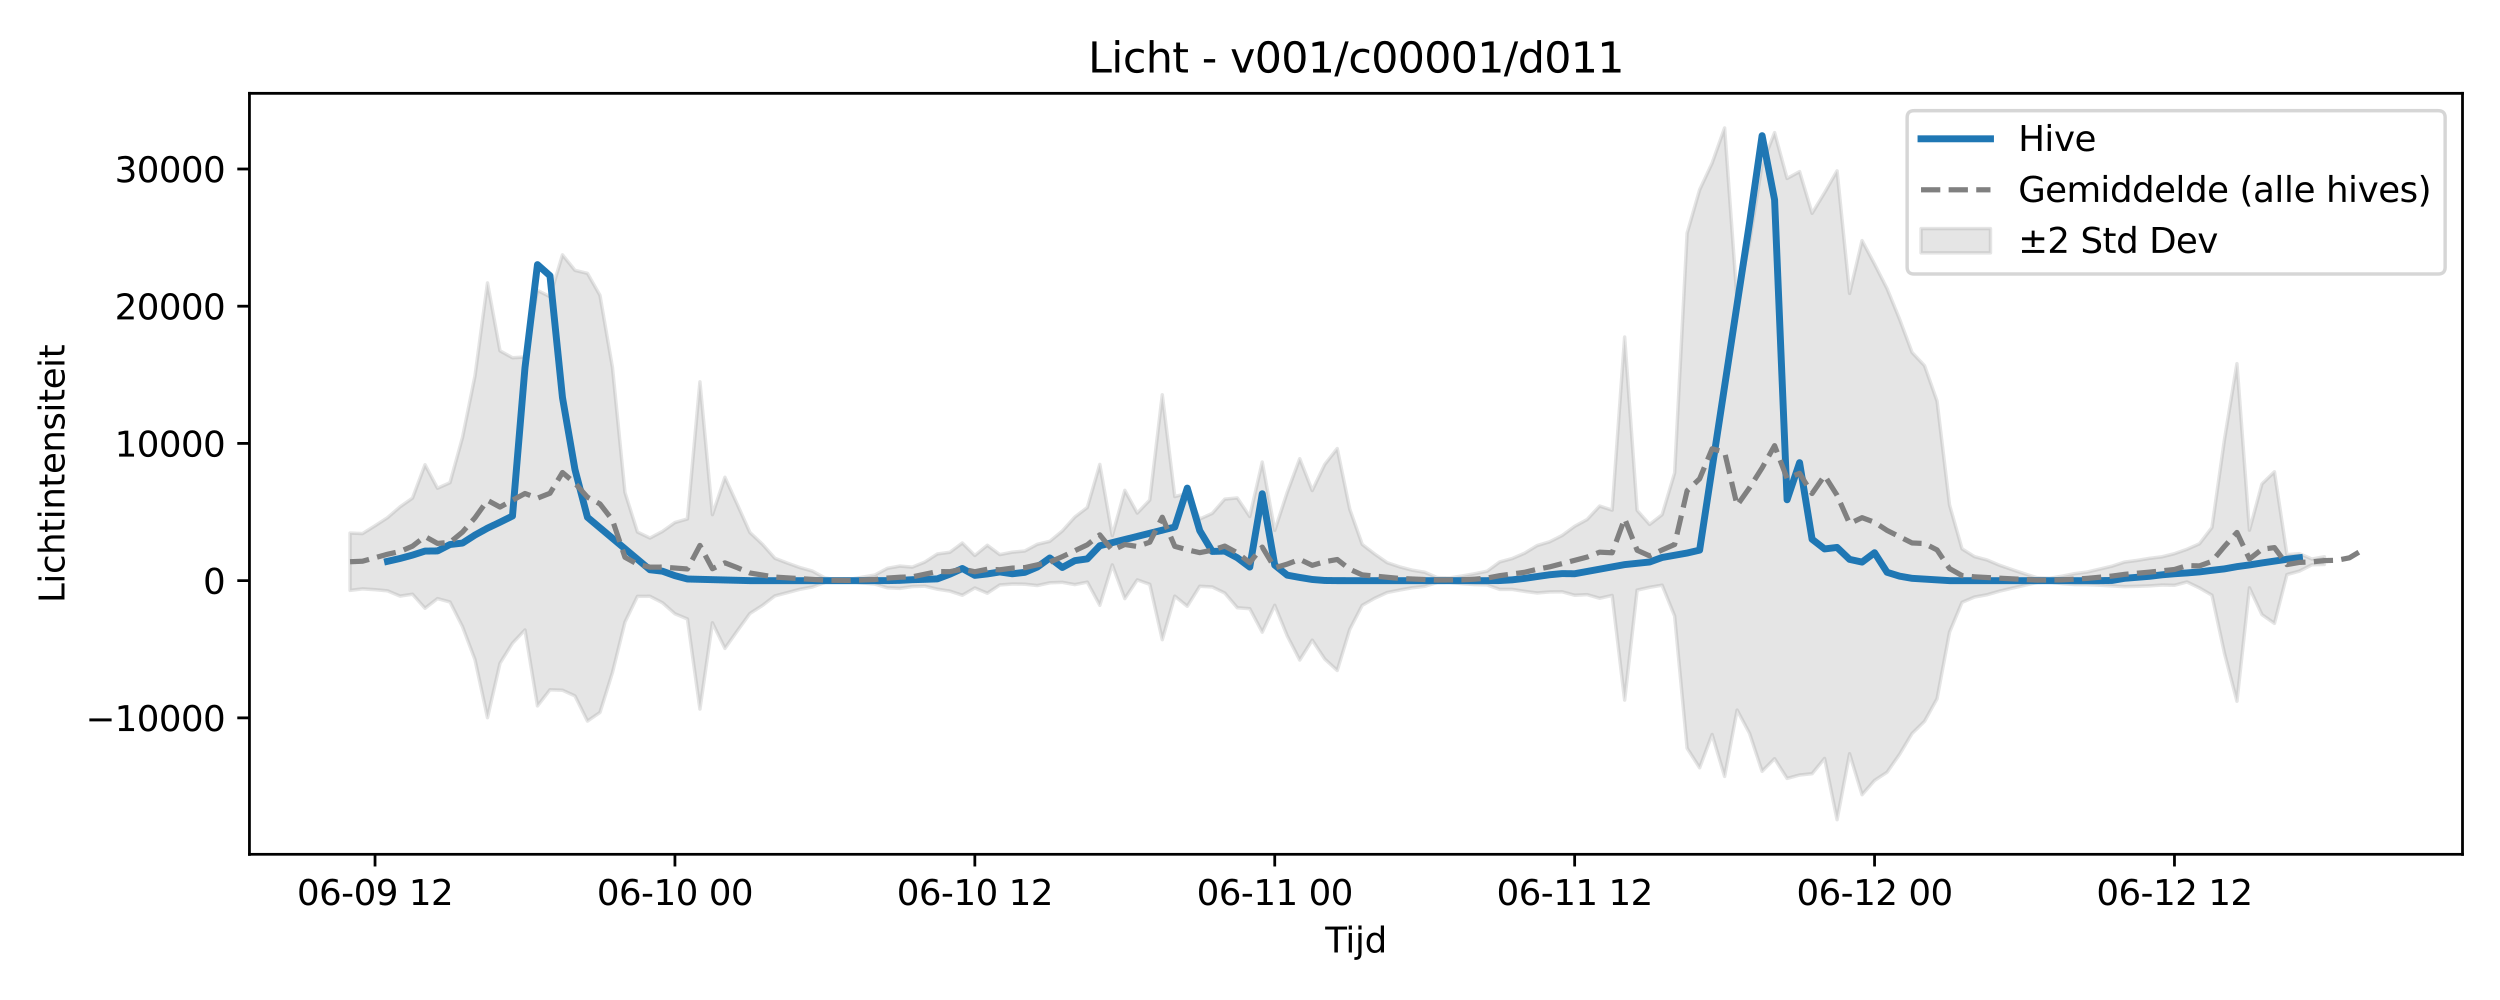 <?xml version="1.0" encoding="utf-8" standalone="no"?>
<!DOCTYPE svg PUBLIC "-//W3C//DTD SVG 1.1//EN"
  "http://www.w3.org/Graphics/SVG/1.1/DTD/svg11.dtd">
<svg xmlns:xlink="http://www.w3.org/1999/xlink" width="720pt" height="288pt" viewBox="0 0 720 288" xmlns="http://www.w3.org/2000/svg" version="1.1">
 <defs>
  <style type="text/css">*{stroke-linejoin: round; stroke-linecap: butt}</style>
 </defs>
 <g id="figure_1">
  <g id="patch_1">
   <path d="M 0 288 
L 720 288 
L 720 0 
L 0 0 
z
" style="fill: #ffffff"/>
  </g>
  <g id="axes_1">
   <g id="patch_2">
    <path d="M 71.84 246.04 
L 709.2 246.04 
L 709.2 26.88 
L 71.84 26.88 
z
" style="fill: #ffffff"/>
   </g>
   <g id="FillBetweenPolyCollection_1">
    <defs>
     <path id="m41e8a826a9" d="M 100.811 -134.478 
L 100.811 -117.96 
L 104.41 -118.404 
L 108.009 -118.17 
L 111.608 -117.842 
L 115.206 -116.323 
L 118.805 -116.858 
L 122.404 -112.813 
L 126.003 -115.601 
L 129.602 -114.621 
L 133.201 -107.516 
L 136.8 -98.007 
L 140.398 -81.301 
L 143.997 -96.968 
L 147.596 -102.759 
L 151.195 -106.575 
L 154.794 -84.689 
L 158.393 -89.339 
L 161.992 -89.216 
L 165.591 -87.573 
L 169.189 -80.332 
L 172.788 -82.809 
L 176.387 -94.296 
L 179.986 -108.825 
L 183.585 -116.256 
L 187.184 -116.268 
L 190.783 -114.409 
L 194.382 -111.232 
L 197.98 -109.732 
L 201.579 -83.785 
L 205.178 -108.635 
L 208.777 -101.252 
L 212.376 -106.351 
L 215.975 -111.32 
L 219.574 -113.618 
L 223.173 -116.384 
L 226.771 -117.323 
L 230.37 -118.284 
L 233.969 -118.949 
L 237.568 -120.265 
L 241.167 -120.665 
L 244.766 -120.515 
L 248.365 -120.106 
L 251.963 -119.78 
L 255.562 -118.713 
L 259.161 -118.544 
L 262.76 -119.074 
L 266.359 -119.181 
L 269.958 -118.316 
L 273.557 -117.759 
L 277.156 -116.568 
L 280.754 -118.663 
L 284.353 -117.148 
L 287.952 -119.533 
L 291.551 -119.796 
L 295.15 -119.753 
L 298.749 -119.366 
L 302.348 -120.15 
L 305.947 -120.284 
L 309.545 -119.636 
L 313.144 -120.352 
L 316.743 -113.669 
L 320.342 -125.321 
L 323.941 -115.589 
L 327.54 -120.995 
L 331.139 -119.711 
L 334.738 -103.768 
L 338.336 -116.313 
L 341.935 -113.395 
L 345.534 -119.156 
L 349.133 -118.956 
L 352.732 -117.203 
L 356.331 -112.973 
L 359.93 -112.69 
L 363.528 -105.928 
L 367.127 -113.674 
L 370.726 -104.868 
L 374.325 -97.905 
L 377.924 -103.635 
L 381.523 -98.203 
L 385.122 -94.904 
L 388.721 -106.728 
L 392.319 -113.658 
L 395.918 -115.709 
L 399.517 -117.357 
L 403.116 -118.071 
L 406.715 -118.718 
L 410.314 -119.13 
L 413.913 -120.244 
L 417.512 -120.297 
L 421.11 -119.891 
L 424.709 -119.635 
L 428.308 -119.537 
L 431.907 -118.25 
L 435.506 -118.256 
L 439.105 -117.683 
L 442.704 -117.222 
L 446.302 -117.522 
L 449.901 -117.557 
L 453.5 -116.569 
L 457.099 -116.745 
L 460.698 -115.696 
L 464.297 -116.514 
L 467.896 -86.362 
L 471.495 -118.044 
L 475.093 -118.854 
L 478.692 -119.461 
L 482.291 -110.591 
L 485.89 -72.503 
L 489.489 -66.881 
L 493.088 -76.47 
L 496.687 -64.392 
L 500.286 -83.495 
L 503.884 -76.757 
L 507.483 -65.857 
L 511.082 -69.492 
L 514.681 -63.813 
L 518.28 -64.791 
L 521.879 -65.173 
L 525.478 -69.572 
L 529.077 -51.922 
L 532.675 -70.927 
L 536.274 -59.123 
L 539.873 -63.233 
L 543.472 -65.597 
L 547.071 -70.747 
L 550.67 -76.752 
L 554.269 -80.268 
L 557.867 -86.766 
L 561.466 -105.938 
L 565.065 -114.533 
L 568.664 -116.061 
L 572.263 -116.709 
L 575.862 -117.748 
L 579.461 -118.6 
L 583.06 -119.431 
L 586.658 -120.247 
L 590.257 -120.376 
L 593.856 -119.915 
L 597.455 -119.635 
L 601.054 -119.608 
L 604.653 -119.455 
L 608.252 -119.24 
L 611.851 -119.054 
L 615.449 -119.139 
L 619.048 -119.262 
L 622.647 -119.507 
L 626.246 -119.439 
L 629.845 -120.391 
L 633.444 -118.659 
L 637.043 -116.583 
L 640.642 -99.881 
L 644.24 -86.036 
L 647.839 -118.709 
L 651.438 -110.992 
L 655.037 -108.459 
L 658.636 -122.523 
L 662.235 -123.513 
L 665.834 -125.352 
L 669.432 -125.435 
L 669.432 -127.668 
L 669.432 -127.668 
L 665.834 -126.996 
L 662.235 -128.543 
L 658.636 -128.27 
L 655.037 -152.124 
L 651.438 -148.629 
L 647.839 -135.293 
L 644.24 -183.264 
L 640.642 -161.39 
L 637.043 -136.079 
L 633.444 -131.391 
L 629.845 -129.813 
L 626.246 -128.544 
L 622.647 -127.644 
L 619.048 -127.197 
L 615.449 -126.594 
L 611.851 -126.119 
L 608.252 -124.944 
L 604.653 -124.093 
L 601.054 -123.247 
L 597.455 -122.781 
L 593.856 -122.061 
L 590.257 -121.453 
L 586.658 -121.613 
L 583.06 -122.753 
L 579.461 -123.965 
L 575.862 -125.214 
L 572.263 -126.737 
L 568.664 -127.687 
L 565.065 -129.929 
L 561.466 -142.568 
L 557.867 -172.483 
L 554.269 -182.667 
L 550.67 -186.506 
L 547.071 -196.104 
L 543.472 -204.88 
L 539.873 -211.941 
L 536.274 -218.704 
L 532.675 -203.494 
L 529.077 -238.794 
L 525.478 -232.511 
L 521.879 -226.569 
L 518.28 -238.579 
L 514.681 -236.599 
L 511.082 -249.809 
L 507.483 -240.629 
L 503.884 -218.347 
L 500.286 -201.383 
L 496.687 -251.158 
L 493.088 -241.03 
L 489.489 -233.328 
L 485.89 -220.851 
L 482.291 -151.782 
L 478.692 -139.776 
L 475.093 -136.964 
L 471.495 -141.01 
L 467.896 -190.943 
L 464.297 -141.087 
L 460.698 -142.257 
L 457.099 -138.391 
L 453.5 -136.416 
L 449.901 -133.79 
L 446.302 -131.968 
L 442.704 -130.89 
L 439.105 -128.692 
L 435.506 -127.137 
L 431.907 -126.167 
L 428.308 -123.507 
L 424.709 -122.76 
L 421.11 -122.122 
L 417.512 -121.555 
L 413.913 -121.651 
L 410.314 -123.2 
L 406.715 -123.793 
L 403.116 -124.74 
L 399.517 -125.947 
L 395.918 -128.44 
L 392.319 -131.211 
L 388.721 -141.386 
L 385.122 -158.827 
L 381.523 -154.246 
L 377.924 -146.726 
L 374.325 -155.893 
L 370.726 -146.22 
L 367.127 -135.236 
L 363.528 -154.937 
L 359.93 -139.243 
L 356.331 -144.595 
L 352.732 -144.249 
L 349.133 -140.149 
L 345.534 -138.518 
L 341.935 -145.912 
L 338.336 -144.991 
L 334.738 -174.309 
L 331.139 -143.999 
L 327.54 -140.229 
L 323.941 -146.783 
L 320.342 -133.711 
L 316.743 -154.253 
L 313.144 -141.842 
L 309.545 -139.089 
L 305.947 -135.083 
L 302.348 -132.103 
L 298.749 -131.243 
L 295.15 -129.313 
L 291.551 -128.977 
L 287.952 -128.276 
L 284.353 -130.97 
L 280.754 -128.018 
L 277.156 -131.621 
L 273.557 -128.949 
L 269.958 -128.46 
L 266.359 -126.133 
L 262.76 -124.674 
L 259.161 -124.971 
L 255.562 -124.327 
L 251.963 -122.395 
L 248.365 -121.778 
L 244.766 -121.162 
L 241.167 -120.973 
L 237.568 -121.556 
L 233.969 -123.54 
L 230.37 -124.545 
L 226.771 -125.837 
L 223.173 -127.213 
L 219.574 -131.268 
L 215.975 -134.643 
L 212.376 -142.66 
L 208.777 -150.548 
L 205.178 -139.777 
L 201.579 -178.04 
L 197.98 -138.544 
L 194.382 -137.52 
L 190.783 -134.947 
L 187.184 -133.043 
L 183.585 -134.782 
L 179.986 -146.193 
L 176.387 -182.143 
L 172.788 -202.944 
L 169.189 -209.273 
L 165.591 -210.144 
L 161.992 -214.612 
L 158.393 -202.549 
L 154.794 -204.363 
L 151.195 -185.18 
L 147.596 -184.973 
L 143.997 -186.962 
L 140.398 -206.527 
L 136.8 -179.765 
L 133.201 -162.011 
L 129.602 -148.994 
L 126.003 -147.387 
L 122.404 -154.165 
L 118.805 -144.556 
L 115.206 -142.025 
L 111.608 -138.918 
L 108.009 -136.577 
L 104.41 -134.333 
L 100.811 -134.478 
z
" style="stroke: #808080; stroke-opacity: 0.2"/>
    </defs>
    <g clip-path="url(#pdd196880e5)">
     <use xlink:href="#m41e8a826a9" x="0" y="288" style="fill: #808080; fill-opacity: 0.2; stroke: #808080; stroke-opacity: 0.2"/>
    </g>
   </g>
   <g id="matplotlib.axis_1">
    <g id="xtick_1">
     <g id="line2d_1">
      <defs>
       <path id="m89e76f7059" d="M 0 0 
L 0 3.5 
" style="stroke: #000000; stroke-width: 0.8"/>
      </defs>
      <g>
       <use xlink:href="#m89e76f7059" x="108.009" y="246.04" style="stroke: #000000; stroke-width: 0.8"/>
      </g>
     </g>
     <g id="text_1">
      <!-- 06-09 12 -->
      <g transform="translate(85.528 260.638) scale(0.1 -0.1)">
       <defs>
        <path id="DejaVuSans-30" d="M 2034 4250 
Q 1547 4250 1301 3770 
Q 1056 3291 1056 2328 
Q 1056 1369 1301 889 
Q 1547 409 2034 409 
Q 2525 409 2770 889 
Q 3016 1369 3016 2328 
Q 3016 3291 2770 3770 
Q 2525 4250 2034 4250 
z
M 2034 4750 
Q 2819 4750 3233 4129 
Q 3647 3509 3647 2328 
Q 3647 1150 3233 529 
Q 2819 -91 2034 -91 
Q 1250 -91 836 529 
Q 422 1150 422 2328 
Q 422 3509 836 4129 
Q 1250 4750 2034 4750 
z
" transform="scale(0.016)"/>
        <path id="DejaVuSans-36" d="M 2113 2584 
Q 1688 2584 1439 2293 
Q 1191 2003 1191 1497 
Q 1191 994 1439 701 
Q 1688 409 2113 409 
Q 2538 409 2786 701 
Q 3034 994 3034 1497 
Q 3034 2003 2786 2293 
Q 2538 2584 2113 2584 
z
M 3366 4563 
L 3366 3988 
Q 3128 4100 2886 4159 
Q 2644 4219 2406 4219 
Q 1781 4219 1451 3797 
Q 1122 3375 1075 2522 
Q 1259 2794 1537 2939 
Q 1816 3084 2150 3084 
Q 2853 3084 3261 2657 
Q 3669 2231 3669 1497 
Q 3669 778 3244 343 
Q 2819 -91 2113 -91 
Q 1303 -91 875 529 
Q 447 1150 447 2328 
Q 447 3434 972 4092 
Q 1497 4750 2381 4750 
Q 2619 4750 2861 4703 
Q 3103 4656 3366 4563 
z
" transform="scale(0.016)"/>
        <path id="DejaVuSans-2d" d="M 313 2009 
L 1997 2009 
L 1997 1497 
L 313 1497 
L 313 2009 
z
" transform="scale(0.016)"/>
        <path id="DejaVuSans-39" d="M 703 97 
L 703 672 
Q 941 559 1184 500 
Q 1428 441 1663 441 
Q 2288 441 2617 861 
Q 2947 1281 2994 2138 
Q 2813 1869 2534 1725 
Q 2256 1581 1919 1581 
Q 1219 1581 811 2004 
Q 403 2428 403 3163 
Q 403 3881 828 4315 
Q 1253 4750 1959 4750 
Q 2769 4750 3195 4129 
Q 3622 3509 3622 2328 
Q 3622 1225 3098 567 
Q 2575 -91 1691 -91 
Q 1453 -91 1209 -44 
Q 966 3 703 97 
z
M 1959 2075 
Q 2384 2075 2632 2365 
Q 2881 2656 2881 3163 
Q 2881 3666 2632 3958 
Q 2384 4250 1959 4250 
Q 1534 4250 1286 3958 
Q 1038 3666 1038 3163 
Q 1038 2656 1286 2365 
Q 1534 2075 1959 2075 
z
" transform="scale(0.016)"/>
        <path id="DejaVuSans-20" transform="scale(0.016)"/>
        <path id="DejaVuSans-31" d="M 794 531 
L 1825 531 
L 1825 4091 
L 703 3866 
L 703 4441 
L 1819 4666 
L 2450 4666 
L 2450 531 
L 3481 531 
L 3481 0 
L 794 0 
L 794 531 
z
" transform="scale(0.016)"/>
        <path id="DejaVuSans-32" d="M 1228 531 
L 3431 531 
L 3431 0 
L 469 0 
L 469 531 
Q 828 903 1448 1529 
Q 2069 2156 2228 2338 
Q 2531 2678 2651 2914 
Q 2772 3150 2772 3378 
Q 2772 3750 2511 3984 
Q 2250 4219 1831 4219 
Q 1534 4219 1204 4116 
Q 875 4013 500 3803 
L 500 4441 
Q 881 4594 1212 4672 
Q 1544 4750 1819 4750 
Q 2544 4750 2975 4387 
Q 3406 4025 3406 3419 
Q 3406 3131 3298 2873 
Q 3191 2616 2906 2266 
Q 2828 2175 2409 1742 
Q 1991 1309 1228 531 
z
" transform="scale(0.016)"/>
       </defs>
       <use xlink:href="#DejaVuSans-30"/>
       <use xlink:href="#DejaVuSans-36" transform="translate(63.623 0)"/>
       <use xlink:href="#DejaVuSans-2d" transform="translate(127.246 0)"/>
       <use xlink:href="#DejaVuSans-30" transform="translate(163.33 0)"/>
       <use xlink:href="#DejaVuSans-39" transform="translate(226.953 0)"/>
       <use xlink:href="#DejaVuSans-20" transform="translate(290.576 0)"/>
       <use xlink:href="#DejaVuSans-31" transform="translate(322.363 0)"/>
       <use xlink:href="#DejaVuSans-32" transform="translate(385.986 0)"/>
      </g>
     </g>
    </g>
    <g id="xtick_2">
     <g id="line2d_2">
      <g>
       <use xlink:href="#m89e76f7059" x="194.382" y="246.04" style="stroke: #000000; stroke-width: 0.8"/>
      </g>
     </g>
     <g id="text_2">
      <!-- 06-10 00 -->
      <g transform="translate(171.901 260.638) scale(0.1 -0.1)">
       <use xlink:href="#DejaVuSans-30"/>
       <use xlink:href="#DejaVuSans-36" transform="translate(63.623 0)"/>
       <use xlink:href="#DejaVuSans-2d" transform="translate(127.246 0)"/>
       <use xlink:href="#DejaVuSans-31" transform="translate(163.33 0)"/>
       <use xlink:href="#DejaVuSans-30" transform="translate(226.953 0)"/>
       <use xlink:href="#DejaVuSans-20" transform="translate(290.576 0)"/>
       <use xlink:href="#DejaVuSans-30" transform="translate(322.363 0)"/>
       <use xlink:href="#DejaVuSans-30" transform="translate(385.986 0)"/>
      </g>
     </g>
    </g>
    <g id="xtick_3">
     <g id="line2d_3">
      <g>
       <use xlink:href="#m89e76f7059" x="280.754" y="246.04" style="stroke: #000000; stroke-width: 0.8"/>
      </g>
     </g>
     <g id="text_3">
      <!-- 06-10 12 -->
      <g transform="translate(258.274 260.638) scale(0.1 -0.1)">
       <use xlink:href="#DejaVuSans-30"/>
       <use xlink:href="#DejaVuSans-36" transform="translate(63.623 0)"/>
       <use xlink:href="#DejaVuSans-2d" transform="translate(127.246 0)"/>
       <use xlink:href="#DejaVuSans-31" transform="translate(163.33 0)"/>
       <use xlink:href="#DejaVuSans-30" transform="translate(226.953 0)"/>
       <use xlink:href="#DejaVuSans-20" transform="translate(290.576 0)"/>
       <use xlink:href="#DejaVuSans-31" transform="translate(322.363 0)"/>
       <use xlink:href="#DejaVuSans-32" transform="translate(385.986 0)"/>
      </g>
     </g>
    </g>
    <g id="xtick_4">
     <g id="line2d_4">
      <g>
       <use xlink:href="#m89e76f7059" x="367.127" y="246.04" style="stroke: #000000; stroke-width: 0.8"/>
      </g>
     </g>
     <g id="text_4">
      <!-- 06-11 00 -->
      <g transform="translate(344.647 260.638) scale(0.1 -0.1)">
       <use xlink:href="#DejaVuSans-30"/>
       <use xlink:href="#DejaVuSans-36" transform="translate(63.623 0)"/>
       <use xlink:href="#DejaVuSans-2d" transform="translate(127.246 0)"/>
       <use xlink:href="#DejaVuSans-31" transform="translate(163.33 0)"/>
       <use xlink:href="#DejaVuSans-31" transform="translate(226.953 0)"/>
       <use xlink:href="#DejaVuSans-20" transform="translate(290.576 0)"/>
       <use xlink:href="#DejaVuSans-30" transform="translate(322.363 0)"/>
       <use xlink:href="#DejaVuSans-30" transform="translate(385.986 0)"/>
      </g>
     </g>
    </g>
    <g id="xtick_5">
     <g id="line2d_5">
      <g>
       <use xlink:href="#m89e76f7059" x="453.5" y="246.04" style="stroke: #000000; stroke-width: 0.8"/>
      </g>
     </g>
     <g id="text_5">
      <!-- 06-11 12 -->
      <g transform="translate(431.02 260.638) scale(0.1 -0.1)">
       <use xlink:href="#DejaVuSans-30"/>
       <use xlink:href="#DejaVuSans-36" transform="translate(63.623 0)"/>
       <use xlink:href="#DejaVuSans-2d" transform="translate(127.246 0)"/>
       <use xlink:href="#DejaVuSans-31" transform="translate(163.33 0)"/>
       <use xlink:href="#DejaVuSans-31" transform="translate(226.953 0)"/>
       <use xlink:href="#DejaVuSans-20" transform="translate(290.576 0)"/>
       <use xlink:href="#DejaVuSans-31" transform="translate(322.363 0)"/>
       <use xlink:href="#DejaVuSans-32" transform="translate(385.986 0)"/>
      </g>
     </g>
    </g>
    <g id="xtick_6">
     <g id="line2d_6">
      <g>
       <use xlink:href="#m89e76f7059" x="539.873" y="246.04" style="stroke: #000000; stroke-width: 0.8"/>
      </g>
     </g>
     <g id="text_6">
      <!-- 06-12 00 -->
      <g transform="translate(517.393 260.638) scale(0.1 -0.1)">
       <use xlink:href="#DejaVuSans-30"/>
       <use xlink:href="#DejaVuSans-36" transform="translate(63.623 0)"/>
       <use xlink:href="#DejaVuSans-2d" transform="translate(127.246 0)"/>
       <use xlink:href="#DejaVuSans-31" transform="translate(163.33 0)"/>
       <use xlink:href="#DejaVuSans-32" transform="translate(226.953 0)"/>
       <use xlink:href="#DejaVuSans-20" transform="translate(290.576 0)"/>
       <use xlink:href="#DejaVuSans-30" transform="translate(322.363 0)"/>
       <use xlink:href="#DejaVuSans-30" transform="translate(385.986 0)"/>
      </g>
     </g>
    </g>
    <g id="xtick_7">
     <g id="line2d_7">
      <g>
       <use xlink:href="#m89e76f7059" x="626.246" y="246.04" style="stroke: #000000; stroke-width: 0.8"/>
      </g>
     </g>
     <g id="text_7">
      <!-- 06-12 12 -->
      <g transform="translate(603.766 260.638) scale(0.1 -0.1)">
       <use xlink:href="#DejaVuSans-30"/>
       <use xlink:href="#DejaVuSans-36" transform="translate(63.623 0)"/>
       <use xlink:href="#DejaVuSans-2d" transform="translate(127.246 0)"/>
       <use xlink:href="#DejaVuSans-31" transform="translate(163.33 0)"/>
       <use xlink:href="#DejaVuSans-32" transform="translate(226.953 0)"/>
       <use xlink:href="#DejaVuSans-20" transform="translate(290.576 0)"/>
       <use xlink:href="#DejaVuSans-31" transform="translate(322.363 0)"/>
       <use xlink:href="#DejaVuSans-32" transform="translate(385.986 0)"/>
      </g>
     </g>
    </g>
    <g id="text_8">
     <!-- Tijd -->
     <g transform="translate(381.67 274.317) scale(0.1 -0.1)">
      <defs>
       <path id="DejaVuSans-54" d="M -19 4666 
L 3928 4666 
L 3928 4134 
L 2272 4134 
L 2272 0 
L 1638 0 
L 1638 4134 
L -19 4134 
L -19 4666 
z
" transform="scale(0.016)"/>
       <path id="DejaVuSans-69" d="M 603 3500 
L 1178 3500 
L 1178 0 
L 603 0 
L 603 3500 
z
M 603 4863 
L 1178 4863 
L 1178 4134 
L 603 4134 
L 603 4863 
z
" transform="scale(0.016)"/>
       <path id="DejaVuSans-6a" d="M 603 3500 
L 1178 3500 
L 1178 -63 
Q 1178 -731 923 -1031 
Q 669 -1331 103 -1331 
L -116 -1331 
L -116 -844 
L 38 -844 
Q 366 -844 484 -692 
Q 603 -541 603 -63 
L 603 3500 
z
M 603 4863 
L 1178 4863 
L 1178 4134 
L 603 4134 
L 603 4863 
z
" transform="scale(0.016)"/>
       <path id="DejaVuSans-64" d="M 2906 2969 
L 2906 4863 
L 3481 4863 
L 3481 0 
L 2906 0 
L 2906 525 
Q 2725 213 2448 61 
Q 2172 -91 1784 -91 
Q 1150 -91 751 415 
Q 353 922 353 1747 
Q 353 2572 751 3078 
Q 1150 3584 1784 3584 
Q 2172 3584 2448 3432 
Q 2725 3281 2906 2969 
z
M 947 1747 
Q 947 1113 1208 752 
Q 1469 391 1925 391 
Q 2381 391 2643 752 
Q 2906 1113 2906 1747 
Q 2906 2381 2643 2742 
Q 2381 3103 1925 3103 
Q 1469 3103 1208 2742 
Q 947 2381 947 1747 
z
" transform="scale(0.016)"/>
      </defs>
      <use xlink:href="#DejaVuSans-54"/>
      <use xlink:href="#DejaVuSans-69" transform="translate(57.959 0)"/>
      <use xlink:href="#DejaVuSans-6a" transform="translate(85.742 0)"/>
      <use xlink:href="#DejaVuSans-64" transform="translate(113.525 0)"/>
     </g>
    </g>
   </g>
   <g id="matplotlib.axis_2">
    <g id="ytick_1">
     <g id="line2d_8">
      <defs>
       <path id="m0ebee0258c" d="M 0 0 
L -3.5 0 
" style="stroke: #000000; stroke-width: 0.8"/>
      </defs>
      <g>
       <use xlink:href="#m0ebee0258c" x="71.84" y="206.743" style="stroke: #000000; stroke-width: 0.8"/>
      </g>
     </g>
     <g id="text_9">
      <!-- −10000 -->
      <g transform="translate(24.648 210.542) scale(0.1 -0.1)">
       <defs>
        <path id="DejaVuSans-2212" d="M 678 2272 
L 4684 2272 
L 4684 1741 
L 678 1741 
L 678 2272 
z
" transform="scale(0.016)"/>
       </defs>
       <use xlink:href="#DejaVuSans-2212"/>
       <use xlink:href="#DejaVuSans-31" transform="translate(83.789 0)"/>
       <use xlink:href="#DejaVuSans-30" transform="translate(147.412 0)"/>
       <use xlink:href="#DejaVuSans-30" transform="translate(211.035 0)"/>
       <use xlink:href="#DejaVuSans-30" transform="translate(274.658 0)"/>
       <use xlink:href="#DejaVuSans-30" transform="translate(338.281 0)"/>
      </g>
     </g>
    </g>
    <g id="ytick_2">
     <g id="line2d_9">
      <g>
       <use xlink:href="#m0ebee0258c" x="71.84" y="167.224" style="stroke: #000000; stroke-width: 0.8"/>
      </g>
     </g>
     <g id="text_10">
      <!-- 0 -->
      <g transform="translate(58.477 171.024) scale(0.1 -0.1)">
       <use xlink:href="#DejaVuSans-30"/>
      </g>
     </g>
    </g>
    <g id="ytick_3">
     <g id="line2d_10">
      <g>
       <use xlink:href="#m0ebee0258c" x="71.84" y="127.706" style="stroke: #000000; stroke-width: 0.8"/>
      </g>
     </g>
     <g id="text_11">
      <!-- 10000 -->
      <g transform="translate(33.028 131.505) scale(0.1 -0.1)">
       <use xlink:href="#DejaVuSans-31"/>
       <use xlink:href="#DejaVuSans-30" transform="translate(63.623 0)"/>
       <use xlink:href="#DejaVuSans-30" transform="translate(127.246 0)"/>
       <use xlink:href="#DejaVuSans-30" transform="translate(190.869 0)"/>
       <use xlink:href="#DejaVuSans-30" transform="translate(254.492 0)"/>
      </g>
     </g>
    </g>
    <g id="ytick_4">
     <g id="line2d_11">
      <g>
       <use xlink:href="#m0ebee0258c" x="71.84" y="88.187" style="stroke: #000000; stroke-width: 0.8"/>
      </g>
     </g>
     <g id="text_12">
      <!-- 20000 -->
      <g transform="translate(33.028 91.986) scale(0.1 -0.1)">
       <use xlink:href="#DejaVuSans-32"/>
       <use xlink:href="#DejaVuSans-30" transform="translate(63.623 0)"/>
       <use xlink:href="#DejaVuSans-30" transform="translate(127.246 0)"/>
       <use xlink:href="#DejaVuSans-30" transform="translate(190.869 0)"/>
       <use xlink:href="#DejaVuSans-30" transform="translate(254.492 0)"/>
      </g>
     </g>
    </g>
    <g id="ytick_5">
     <g id="line2d_12">
      <g>
       <use xlink:href="#m0ebee0258c" x="71.84" y="48.669" style="stroke: #000000; stroke-width: 0.8"/>
      </g>
     </g>
     <g id="text_13">
      <!-- 30000 -->
      <g transform="translate(33.028 52.468) scale(0.1 -0.1)">
       <defs>
        <path id="DejaVuSans-33" d="M 2597 2516 
Q 3050 2419 3304 2112 
Q 3559 1806 3559 1356 
Q 3559 666 3084 287 
Q 2609 -91 1734 -91 
Q 1441 -91 1130 -33 
Q 819 25 488 141 
L 488 750 
Q 750 597 1062 519 
Q 1375 441 1716 441 
Q 2309 441 2620 675 
Q 2931 909 2931 1356 
Q 2931 1769 2642 2001 
Q 2353 2234 1838 2234 
L 1294 2234 
L 1294 2753 
L 1863 2753 
Q 2328 2753 2575 2939 
Q 2822 3125 2822 3475 
Q 2822 3834 2567 4026 
Q 2313 4219 1838 4219 
Q 1578 4219 1281 4162 
Q 984 4106 628 3988 
L 628 4550 
Q 988 4650 1302 4700 
Q 1616 4750 1894 4750 
Q 2613 4750 3031 4423 
Q 3450 4097 3450 3541 
Q 3450 3153 3228 2886 
Q 3006 2619 2597 2516 
z
" transform="scale(0.016)"/>
       </defs>
       <use xlink:href="#DejaVuSans-33"/>
       <use xlink:href="#DejaVuSans-30" transform="translate(63.623 0)"/>
       <use xlink:href="#DejaVuSans-30" transform="translate(127.246 0)"/>
       <use xlink:href="#DejaVuSans-30" transform="translate(190.869 0)"/>
       <use xlink:href="#DejaVuSans-30" transform="translate(254.492 0)"/>
      </g>
     </g>
    </g>
    <g id="text_14">
     <!-- Lichtintensiteit -->
     <g transform="translate(18.568 173.656) rotate(-90) scale(0.1 -0.1)">
      <defs>
       <path id="DejaVuSans-4c" d="M 628 4666 
L 1259 4666 
L 1259 531 
L 3531 531 
L 3531 0 
L 628 0 
L 628 4666 
z
" transform="scale(0.016)"/>
       <path id="DejaVuSans-63" d="M 3122 3366 
L 3122 2828 
Q 2878 2963 2633 3030 
Q 2388 3097 2138 3097 
Q 1578 3097 1268 2742 
Q 959 2388 959 1747 
Q 959 1106 1268 751 
Q 1578 397 2138 397 
Q 2388 397 2633 464 
Q 2878 531 3122 666 
L 3122 134 
Q 2881 22 2623 -34 
Q 2366 -91 2075 -91 
Q 1284 -91 818 406 
Q 353 903 353 1747 
Q 353 2603 823 3093 
Q 1294 3584 2113 3584 
Q 2378 3584 2631 3529 
Q 2884 3475 3122 3366 
z
" transform="scale(0.016)"/>
       <path id="DejaVuSans-68" d="M 3513 2113 
L 3513 0 
L 2938 0 
L 2938 2094 
Q 2938 2591 2744 2837 
Q 2550 3084 2163 3084 
Q 1697 3084 1428 2787 
Q 1159 2491 1159 1978 
L 1159 0 
L 581 0 
L 581 4863 
L 1159 4863 
L 1159 2956 
Q 1366 3272 1645 3428 
Q 1925 3584 2291 3584 
Q 2894 3584 3203 3211 
Q 3513 2838 3513 2113 
z
" transform="scale(0.016)"/>
       <path id="DejaVuSans-74" d="M 1172 4494 
L 1172 3500 
L 2356 3500 
L 2356 3053 
L 1172 3053 
L 1172 1153 
Q 1172 725 1289 603 
Q 1406 481 1766 481 
L 2356 481 
L 2356 0 
L 1766 0 
Q 1100 0 847 248 
Q 594 497 594 1153 
L 594 3053 
L 172 3053 
L 172 3500 
L 594 3500 
L 594 4494 
L 1172 4494 
z
" transform="scale(0.016)"/>
       <path id="DejaVuSans-6e" d="M 3513 2113 
L 3513 0 
L 2938 0 
L 2938 2094 
Q 2938 2591 2744 2837 
Q 2550 3084 2163 3084 
Q 1697 3084 1428 2787 
Q 1159 2491 1159 1978 
L 1159 0 
L 581 0 
L 581 3500 
L 1159 3500 
L 1159 2956 
Q 1366 3272 1645 3428 
Q 1925 3584 2291 3584 
Q 2894 3584 3203 3211 
Q 3513 2838 3513 2113 
z
" transform="scale(0.016)"/>
       <path id="DejaVuSans-65" d="M 3597 1894 
L 3597 1613 
L 953 1613 
Q 991 1019 1311 708 
Q 1631 397 2203 397 
Q 2534 397 2845 478 
Q 3156 559 3463 722 
L 3463 178 
Q 3153 47 2828 -22 
Q 2503 -91 2169 -91 
Q 1331 -91 842 396 
Q 353 884 353 1716 
Q 353 2575 817 3079 
Q 1281 3584 2069 3584 
Q 2775 3584 3186 3129 
Q 3597 2675 3597 1894 
z
M 3022 2063 
Q 3016 2534 2758 2815 
Q 2500 3097 2075 3097 
Q 1594 3097 1305 2825 
Q 1016 2553 972 2059 
L 3022 2063 
z
" transform="scale(0.016)"/>
       <path id="DejaVuSans-73" d="M 2834 3397 
L 2834 2853 
Q 2591 2978 2328 3040 
Q 2066 3103 1784 3103 
Q 1356 3103 1142 2972 
Q 928 2841 928 2578 
Q 928 2378 1081 2264 
Q 1234 2150 1697 2047 
L 1894 2003 
Q 2506 1872 2764 1633 
Q 3022 1394 3022 966 
Q 3022 478 2636 193 
Q 2250 -91 1575 -91 
Q 1294 -91 989 -36 
Q 684 19 347 128 
L 347 722 
Q 666 556 975 473 
Q 1284 391 1588 391 
Q 1994 391 2212 530 
Q 2431 669 2431 922 
Q 2431 1156 2273 1281 
Q 2116 1406 1581 1522 
L 1381 1569 
Q 847 1681 609 1914 
Q 372 2147 372 2553 
Q 372 3047 722 3315 
Q 1072 3584 1716 3584 
Q 2034 3584 2315 3537 
Q 2597 3491 2834 3397 
z
" transform="scale(0.016)"/>
      </defs>
      <use xlink:href="#DejaVuSans-4c"/>
      <use xlink:href="#DejaVuSans-69" transform="translate(55.713 0)"/>
      <use xlink:href="#DejaVuSans-63" transform="translate(83.496 0)"/>
      <use xlink:href="#DejaVuSans-68" transform="translate(138.477 0)"/>
      <use xlink:href="#DejaVuSans-74" transform="translate(201.855 0)"/>
      <use xlink:href="#DejaVuSans-69" transform="translate(241.064 0)"/>
      <use xlink:href="#DejaVuSans-6e" transform="translate(268.848 0)"/>
      <use xlink:href="#DejaVuSans-74" transform="translate(332.227 0)"/>
      <use xlink:href="#DejaVuSans-65" transform="translate(371.436 0)"/>
      <use xlink:href="#DejaVuSans-6e" transform="translate(432.959 0)"/>
      <use xlink:href="#DejaVuSans-73" transform="translate(496.338 0)"/>
      <use xlink:href="#DejaVuSans-69" transform="translate(548.438 0)"/>
      <use xlink:href="#DejaVuSans-74" transform="translate(576.221 0)"/>
      <use xlink:href="#DejaVuSans-65" transform="translate(615.43 0)"/>
      <use xlink:href="#DejaVuSans-69" transform="translate(676.953 0)"/>
      <use xlink:href="#DejaVuSans-74" transform="translate(704.736 0)"/>
     </g>
    </g>
   </g>
   <g id="line2d_13">
    <path d="M 111.608 161.661 
L 115.206 160.843 
L 118.805 159.868 
L 122.404 158.713 
L 126.003 158.672 
L 129.602 156.822 
L 133.201 156.406 
L 136.8 154.093 
L 140.398 152.11 
L 143.997 150.398 
L 147.596 148.612 
L 151.195 105.883 
L 154.794 76.215 
L 158.393 79.422 
L 161.992 114.495 
L 165.591 135.228 
L 169.189 148.98 
L 187.184 164.086 
L 190.783 164.502 
L 194.382 165.791 
L 197.98 166.751 
L 215.975 167.224 
L 219.574 167.224 
L 223.173 167.224 
L 226.771 167.224 
L 241.167 167.224 
L 244.766 167.224 
L 248.365 167.224 
L 251.963 167.224 
L 255.562 167.217 
L 259.161 167.144 
L 262.76 166.95 
L 266.359 166.849 
L 269.958 166.715 
L 273.557 165.364 
L 277.156 163.728 
L 280.754 165.703 
L 284.353 165.292 
L 287.952 164.724 
L 291.551 165.245 
L 295.15 164.837 
L 298.749 163.311 
L 302.348 160.703 
L 305.947 163.435 
L 309.545 161.465 
L 313.144 160.959 
L 316.743 157.177 
L 338.336 151.786 
L 341.935 140.579 
L 345.534 152.833 
L 349.133 158.814 
L 352.732 158.709 
L 356.331 160.624 
L 359.93 163.32 
L 363.528 142.206 
L 367.127 162.755 
L 370.726 165.647 
L 374.325 166.307 
L 377.924 166.892 
L 381.523 167.177 
L 385.122 167.223 
L 388.721 167.224 
L 392.319 167.224 
L 403.116 167.224 
L 406.715 167.224 
L 410.314 167.224 
L 413.913 167.224 
L 417.512 167.224 
L 421.11 167.224 
L 424.709 167.224 
L 428.308 167.224 
L 431.907 167.2 
L 435.506 166.994 
L 439.105 166.566 
L 442.704 166.043 
L 446.302 165.527 
L 449.901 165.194 
L 453.5 165.235 
L 467.896 162.608 
L 475.093 161.855 
L 478.692 160.553 
L 485.89 159.275 
L 489.489 158.438 
L 503.884 64.033 
L 507.483 39.079 
L 511.082 57.552 
L 514.681 143.928 
L 518.28 133.252 
L 521.879 155.299 
L 525.478 158.095 
L 529.077 157.659 
L 532.675 161.098 
L 536.274 161.884 
L 539.873 159.187 
L 543.472 164.818 
L 547.071 165.932 
L 550.67 166.558 
L 561.466 167.224 
L 565.065 167.224 
L 568.664 167.224 
L 572.263 167.224 
L 575.862 167.224 
L 579.461 167.224 
L 583.06 167.224 
L 586.658 167.224 
L 590.257 167.224 
L 593.856 167.224 
L 601.054 167.224 
L 604.653 167.221 
L 608.252 167.172 
L 611.851 166.556 
L 615.449 166.263 
L 619.048 165.976 
L 622.647 165.545 
L 626.246 165.239 
L 629.845 165.003 
L 633.444 164.701 
L 637.043 164.257 
L 640.642 163.837 
L 644.24 163.19 
L 647.839 162.7 
L 651.438 162.127 
L 655.037 161.596 
L 658.636 161.074 
L 662.235 160.633 
" clip-path="url(#pdd196880e5)" style="fill: none; stroke: #1f77b4; stroke-width: 2; stroke-linecap: square"/>
   </g>
   <g id="line2d_14">
    <path d="M 100.811 161.781 
L 104.41 161.631 
L 111.608 159.62 
L 115.206 158.826 
L 118.805 157.293 
L 122.404 154.511 
L 126.003 156.506 
L 129.602 156.192 
L 133.201 153.236 
L 136.8 149.114 
L 140.398 144.086 
L 143.997 146.035 
L 151.195 142.123 
L 154.794 143.474 
L 158.393 142.056 
L 161.992 136.086 
L 165.591 139.142 
L 169.189 143.197 
L 172.788 145.123 
L 176.387 149.781 
L 179.986 160.491 
L 183.585 162.481 
L 187.184 163.344 
L 190.783 163.322 
L 197.98 163.862 
L 201.579 157.087 
L 205.178 163.794 
L 208.777 162.1 
L 212.376 163.494 
L 215.975 165.018 
L 223.173 166.201 
L 237.568 167.089 
L 244.766 167.162 
L 251.963 166.912 
L 255.562 166.48 
L 259.161 166.242 
L 262.76 166.126 
L 269.958 164.612 
L 273.557 164.646 
L 277.156 163.906 
L 280.754 164.659 
L 284.353 163.941 
L 287.952 164.096 
L 291.551 163.613 
L 295.15 163.467 
L 302.348 161.874 
L 305.947 160.317 
L 313.144 156.903 
L 316.743 154.039 
L 320.342 158.484 
L 323.941 156.814 
L 327.54 157.388 
L 331.139 156.145 
L 334.738 148.962 
L 338.336 157.348 
L 341.935 158.346 
L 345.534 159.163 
L 349.133 158.448 
L 352.732 157.274 
L 356.331 159.216 
L 359.93 162.034 
L 363.528 157.567 
L 367.127 163.545 
L 370.726 162.456 
L 374.325 161.101 
L 377.924 162.819 
L 381.523 161.776 
L 385.122 161.135 
L 388.721 163.943 
L 392.319 165.566 
L 403.116 166.594 
L 413.913 167.052 
L 421.11 166.993 
L 424.709 166.802 
L 428.308 166.478 
L 431.907 165.792 
L 439.105 164.813 
L 442.704 163.944 
L 446.302 163.255 
L 457.099 160.432 
L 460.698 159.023 
L 464.297 159.199 
L 467.896 149.348 
L 471.495 158.473 
L 475.093 160.091 
L 478.692 158.381 
L 482.291 156.813 
L 485.89 141.323 
L 489.489 137.895 
L 493.088 129.25 
L 496.687 130.225 
L 500.286 145.561 
L 503.884 140.448 
L 507.483 134.757 
L 511.082 128.349 
L 514.681 137.794 
L 518.28 136.315 
L 521.879 142.129 
L 525.478 136.958 
L 529.077 142.642 
L 532.675 150.789 
L 536.274 149.086 
L 539.873 150.413 
L 543.472 152.761 
L 550.67 156.371 
L 554.269 156.533 
L 557.867 158.376 
L 561.466 163.747 
L 565.065 165.769 
L 568.664 166.126 
L 575.862 166.519 
L 586.658 167.07 
L 593.856 167.012 
L 601.054 166.573 
L 608.252 165.908 
L 611.851 165.413 
L 619.048 164.771 
L 626.246 164.009 
L 629.845 162.898 
L 633.444 162.975 
L 637.043 161.669 
L 640.642 157.364 
L 644.24 153.35 
L 647.839 160.999 
L 651.438 158.189 
L 655.037 157.708 
L 658.636 162.604 
L 662.235 161.972 
L 665.834 161.826 
L 669.432 161.449 
L 673.031 161.361 
L 676.63 160.656 
L 680.229 158.499 
L 680.229 158.499 
" clip-path="url(#pdd196880e5)" style="fill: none; stroke-dasharray: 5.55,2.4; stroke-dashoffset: 0; stroke: #808080; stroke-width: 1.5"/>
   </g>
   <g id="patch_3">
    <path d="M 71.84 246.04 
L 71.84 26.88 
" style="fill: none; stroke: #000000; stroke-width: 0.8; stroke-linejoin: miter; stroke-linecap: square"/>
   </g>
   <g id="patch_4">
    <path d="M 709.2 246.04 
L 709.2 26.88 
" style="fill: none; stroke: #000000; stroke-width: 0.8; stroke-linejoin: miter; stroke-linecap: square"/>
   </g>
   <g id="patch_5">
    <path d="M 71.84 246.04 
L 709.2 246.04 
" style="fill: none; stroke: #000000; stroke-width: 0.8; stroke-linejoin: miter; stroke-linecap: square"/>
   </g>
   <g id="patch_6">
    <path d="M 71.84 26.88 
L 709.2 26.88 
" style="fill: none; stroke: #000000; stroke-width: 0.8; stroke-linejoin: miter; stroke-linecap: square"/>
   </g>
   <g id="text_15">
    <!-- Licht - v001/c00001/d011 -->
    <g transform="translate(313.383 20.88) scale(0.12 -0.12)">
     <defs>
      <path id="DejaVuSans-76" d="M 191 3500 
L 800 3500 
L 1894 563 
L 2988 3500 
L 3597 3500 
L 2284 0 
L 1503 0 
L 191 3500 
z
" transform="scale(0.016)"/>
      <path id="DejaVuSans-2f" d="M 1625 4666 
L 2156 4666 
L 531 -594 
L 0 -594 
L 1625 4666 
z
" transform="scale(0.016)"/>
     </defs>
     <use xlink:href="#DejaVuSans-4c"/>
     <use xlink:href="#DejaVuSans-69" transform="translate(55.713 0)"/>
     <use xlink:href="#DejaVuSans-63" transform="translate(83.496 0)"/>
     <use xlink:href="#DejaVuSans-68" transform="translate(138.477 0)"/>
     <use xlink:href="#DejaVuSans-74" transform="translate(201.855 0)"/>
     <use xlink:href="#DejaVuSans-20" transform="translate(241.064 0)"/>
     <use xlink:href="#DejaVuSans-2d" transform="translate(272.852 0)"/>
     <use xlink:href="#DejaVuSans-20" transform="translate(308.936 0)"/>
     <use xlink:href="#DejaVuSans-76" transform="translate(340.723 0)"/>
     <use xlink:href="#DejaVuSans-30" transform="translate(399.902 0)"/>
     <use xlink:href="#DejaVuSans-30" transform="translate(463.525 0)"/>
     <use xlink:href="#DejaVuSans-31" transform="translate(527.148 0)"/>
     <use xlink:href="#DejaVuSans-2f" transform="translate(590.771 0)"/>
     <use xlink:href="#DejaVuSans-63" transform="translate(624.463 0)"/>
     <use xlink:href="#DejaVuSans-30" transform="translate(679.443 0)"/>
     <use xlink:href="#DejaVuSans-30" transform="translate(743.066 0)"/>
     <use xlink:href="#DejaVuSans-30" transform="translate(806.689 0)"/>
     <use xlink:href="#DejaVuSans-30" transform="translate(870.312 0)"/>
     <use xlink:href="#DejaVuSans-31" transform="translate(933.936 0)"/>
     <use xlink:href="#DejaVuSans-2f" transform="translate(997.559 0)"/>
     <use xlink:href="#DejaVuSans-64" transform="translate(1031.25 0)"/>
     <use xlink:href="#DejaVuSans-30" transform="translate(1094.727 0)"/>
     <use xlink:href="#DejaVuSans-31" transform="translate(1158.35 0)"/>
     <use xlink:href="#DejaVuSans-31" transform="translate(1221.973 0)"/>
    </g>
   </g>
   <g id="legend_1">
    <g id="patch_7">
     <path d="M 551.256 78.914 
L 702.2 78.914 
Q 704.2 78.914 704.2 76.914 
L 704.2 33.88 
Q 704.2 31.88 702.2 31.88 
L 551.256 31.88 
Q 549.256 31.88 549.256 33.88 
L 549.256 76.914 
Q 549.256 78.914 551.256 78.914 
z
" style="fill: #ffffff; opacity: 0.8; stroke: #cccccc; stroke-linejoin: miter"/>
    </g>
    <g id="line2d_15">
     <path d="M 553.256 39.978 
L 563.256 39.978 
L 573.256 39.978 
" style="fill: none; stroke: #1f77b4; stroke-width: 2; stroke-linecap: square"/>
    </g>
    <g id="text_16">
     <!-- Hive -->
     <g transform="translate(581.256 43.478) scale(0.1 -0.1)">
      <defs>
       <path id="DejaVuSans-48" d="M 628 4666 
L 1259 4666 
L 1259 2753 
L 3553 2753 
L 3553 4666 
L 4184 4666 
L 4184 0 
L 3553 0 
L 3553 2222 
L 1259 2222 
L 1259 0 
L 628 0 
L 628 4666 
z
" transform="scale(0.016)"/>
      </defs>
      <use xlink:href="#DejaVuSans-48"/>
      <use xlink:href="#DejaVuSans-69" transform="translate(75.195 0)"/>
      <use xlink:href="#DejaVuSans-76" transform="translate(102.979 0)"/>
      <use xlink:href="#DejaVuSans-65" transform="translate(162.158 0)"/>
     </g>
    </g>
    <g id="line2d_16">
     <path d="M 553.256 54.657 
L 563.256 54.657 
L 573.256 54.657 
" style="fill: none; stroke-dasharray: 5.55,2.4; stroke-dashoffset: 0; stroke: #808080; stroke-width: 1.5"/>
    </g>
    <g id="text_17">
     <!-- Gemiddelde (alle hives) -->
     <g transform="translate(581.256 58.157) scale(0.1 -0.1)">
      <defs>
       <path id="DejaVuSans-47" d="M 3809 666 
L 3809 1919 
L 2778 1919 
L 2778 2438 
L 4434 2438 
L 4434 434 
Q 4069 175 3628 42 
Q 3188 -91 2688 -91 
Q 1594 -91 976 548 
Q 359 1188 359 2328 
Q 359 3472 976 4111 
Q 1594 4750 2688 4750 
Q 3144 4750 3555 4637 
Q 3966 4525 4313 4306 
L 4313 3634 
Q 3963 3931 3569 4081 
Q 3175 4231 2741 4231 
Q 1884 4231 1454 3753 
Q 1025 3275 1025 2328 
Q 1025 1384 1454 906 
Q 1884 428 2741 428 
Q 3075 428 3337 486 
Q 3600 544 3809 666 
z
" transform="scale(0.016)"/>
       <path id="DejaVuSans-6d" d="M 3328 2828 
Q 3544 3216 3844 3400 
Q 4144 3584 4550 3584 
Q 5097 3584 5394 3201 
Q 5691 2819 5691 2113 
L 5691 0 
L 5113 0 
L 5113 2094 
Q 5113 2597 4934 2840 
Q 4756 3084 4391 3084 
Q 3944 3084 3684 2787 
Q 3425 2491 3425 1978 
L 3425 0 
L 2847 0 
L 2847 2094 
Q 2847 2600 2669 2842 
Q 2491 3084 2119 3084 
Q 1678 3084 1418 2786 
Q 1159 2488 1159 1978 
L 1159 0 
L 581 0 
L 581 3500 
L 1159 3500 
L 1159 2956 
Q 1356 3278 1631 3431 
Q 1906 3584 2284 3584 
Q 2666 3584 2933 3390 
Q 3200 3197 3328 2828 
z
" transform="scale(0.016)"/>
       <path id="DejaVuSans-6c" d="M 603 4863 
L 1178 4863 
L 1178 0 
L 603 0 
L 603 4863 
z
" transform="scale(0.016)"/>
       <path id="DejaVuSans-28" d="M 1984 4856 
Q 1566 4138 1362 3434 
Q 1159 2731 1159 2009 
Q 1159 1288 1364 580 
Q 1569 -128 1984 -844 
L 1484 -844 
Q 1016 -109 783 600 
Q 550 1309 550 2009 
Q 550 2706 781 3412 
Q 1013 4119 1484 4856 
L 1984 4856 
z
" transform="scale(0.016)"/>
       <path id="DejaVuSans-61" d="M 2194 1759 
Q 1497 1759 1228 1600 
Q 959 1441 959 1056 
Q 959 750 1161 570 
Q 1363 391 1709 391 
Q 2188 391 2477 730 
Q 2766 1069 2766 1631 
L 2766 1759 
L 2194 1759 
z
M 3341 1997 
L 3341 0 
L 2766 0 
L 2766 531 
Q 2569 213 2275 61 
Q 1981 -91 1556 -91 
Q 1019 -91 701 211 
Q 384 513 384 1019 
Q 384 1609 779 1909 
Q 1175 2209 1959 2209 
L 2766 2209 
L 2766 2266 
Q 2766 2663 2505 2880 
Q 2244 3097 1772 3097 
Q 1472 3097 1187 3025 
Q 903 2953 641 2809 
L 641 3341 
Q 956 3463 1253 3523 
Q 1550 3584 1831 3584 
Q 2591 3584 2966 3190 
Q 3341 2797 3341 1997 
z
" transform="scale(0.016)"/>
       <path id="DejaVuSans-29" d="M 513 4856 
L 1013 4856 
Q 1481 4119 1714 3412 
Q 1947 2706 1947 2009 
Q 1947 1309 1714 600 
Q 1481 -109 1013 -844 
L 513 -844 
Q 928 -128 1133 580 
Q 1338 1288 1338 2009 
Q 1338 2731 1133 3434 
Q 928 4138 513 4856 
z
" transform="scale(0.016)"/>
      </defs>
      <use xlink:href="#DejaVuSans-47"/>
      <use xlink:href="#DejaVuSans-65" transform="translate(77.49 0)"/>
      <use xlink:href="#DejaVuSans-6d" transform="translate(139.014 0)"/>
      <use xlink:href="#DejaVuSans-69" transform="translate(236.426 0)"/>
      <use xlink:href="#DejaVuSans-64" transform="translate(264.209 0)"/>
      <use xlink:href="#DejaVuSans-64" transform="translate(327.686 0)"/>
      <use xlink:href="#DejaVuSans-65" transform="translate(391.162 0)"/>
      <use xlink:href="#DejaVuSans-6c" transform="translate(452.686 0)"/>
      <use xlink:href="#DejaVuSans-64" transform="translate(480.469 0)"/>
      <use xlink:href="#DejaVuSans-65" transform="translate(543.945 0)"/>
      <use xlink:href="#DejaVuSans-20" transform="translate(605.469 0)"/>
      <use xlink:href="#DejaVuSans-28" transform="translate(637.256 0)"/>
      <use xlink:href="#DejaVuSans-61" transform="translate(676.27 0)"/>
      <use xlink:href="#DejaVuSans-6c" transform="translate(737.549 0)"/>
      <use xlink:href="#DejaVuSans-6c" transform="translate(765.332 0)"/>
      <use xlink:href="#DejaVuSans-65" transform="translate(793.115 0)"/>
      <use xlink:href="#DejaVuSans-20" transform="translate(854.639 0)"/>
      <use xlink:href="#DejaVuSans-68" transform="translate(886.426 0)"/>
      <use xlink:href="#DejaVuSans-69" transform="translate(949.805 0)"/>
      <use xlink:href="#DejaVuSans-76" transform="translate(977.588 0)"/>
      <use xlink:href="#DejaVuSans-65" transform="translate(1036.768 0)"/>
      <use xlink:href="#DejaVuSans-73" transform="translate(1098.291 0)"/>
      <use xlink:href="#DejaVuSans-29" transform="translate(1150.391 0)"/>
     </g>
    </g>
    <g id="patch_8">
     <path d="M 553.256 72.835 
L 573.256 72.835 
L 573.256 65.835 
L 553.256 65.835 
z
" style="fill: #808080; fill-opacity: 0.2; stroke: #808080; stroke-opacity: 0.2; stroke-linejoin: miter"/>
    </g>
    <g id="text_18">
     <!-- ±2 Std Dev -->
     <g transform="translate(581.256 72.835) scale(0.1 -0.1)">
      <defs>
       <path id="DejaVuSans-b1" d="M 2944 4013 
L 2944 2803 
L 4684 2803 
L 4684 2272 
L 2944 2272 
L 2944 1063 
L 2419 1063 
L 2419 2272 
L 678 2272 
L 678 2803 
L 2419 2803 
L 2419 4013 
L 2944 4013 
z
M 678 531 
L 4684 531 
L 4684 0 
L 678 0 
L 678 531 
z
" transform="scale(0.016)"/>
       <path id="DejaVuSans-53" d="M 3425 4513 
L 3425 3897 
Q 3066 4069 2747 4153 
Q 2428 4238 2131 4238 
Q 1616 4238 1336 4038 
Q 1056 3838 1056 3469 
Q 1056 3159 1242 3001 
Q 1428 2844 1947 2747 
L 2328 2669 
Q 3034 2534 3370 2195 
Q 3706 1856 3706 1288 
Q 3706 609 3251 259 
Q 2797 -91 1919 -91 
Q 1588 -91 1214 -16 
Q 841 59 441 206 
L 441 856 
Q 825 641 1194 531 
Q 1563 422 1919 422 
Q 2459 422 2753 634 
Q 3047 847 3047 1241 
Q 3047 1584 2836 1778 
Q 2625 1972 2144 2069 
L 1759 2144 
Q 1053 2284 737 2584 
Q 422 2884 422 3419 
Q 422 4038 858 4394 
Q 1294 4750 2059 4750 
Q 2388 4750 2728 4690 
Q 3069 4631 3425 4513 
z
" transform="scale(0.016)"/>
       <path id="DejaVuSans-44" d="M 1259 4147 
L 1259 519 
L 2022 519 
Q 2988 519 3436 956 
Q 3884 1394 3884 2338 
Q 3884 3275 3436 3711 
Q 2988 4147 2022 4147 
L 1259 4147 
z
M 628 4666 
L 1925 4666 
Q 3281 4666 3915 4102 
Q 4550 3538 4550 2338 
Q 4550 1131 3912 565 
Q 3275 0 1925 0 
L 628 0 
L 628 4666 
z
" transform="scale(0.016)"/>
      </defs>
      <use xlink:href="#DejaVuSans-b1"/>
      <use xlink:href="#DejaVuSans-32" transform="translate(83.789 0)"/>
      <use xlink:href="#DejaVuSans-20" transform="translate(147.412 0)"/>
      <use xlink:href="#DejaVuSans-53" transform="translate(179.199 0)"/>
      <use xlink:href="#DejaVuSans-74" transform="translate(242.676 0)"/>
      <use xlink:href="#DejaVuSans-64" transform="translate(281.885 0)"/>
      <use xlink:href="#DejaVuSans-20" transform="translate(345.361 0)"/>
      <use xlink:href="#DejaVuSans-44" transform="translate(377.148 0)"/>
      <use xlink:href="#DejaVuSans-65" transform="translate(454.15 0)"/>
      <use xlink:href="#DejaVuSans-76" transform="translate(515.674 0)"/>
     </g>
    </g>
   </g>
  </g>
 </g>
 <defs>
  <clipPath id="pdd196880e5">
   <rect x="71.84" y="26.88" width="637.36" height="219.16"/>
  </clipPath>
 </defs>
</svg>

